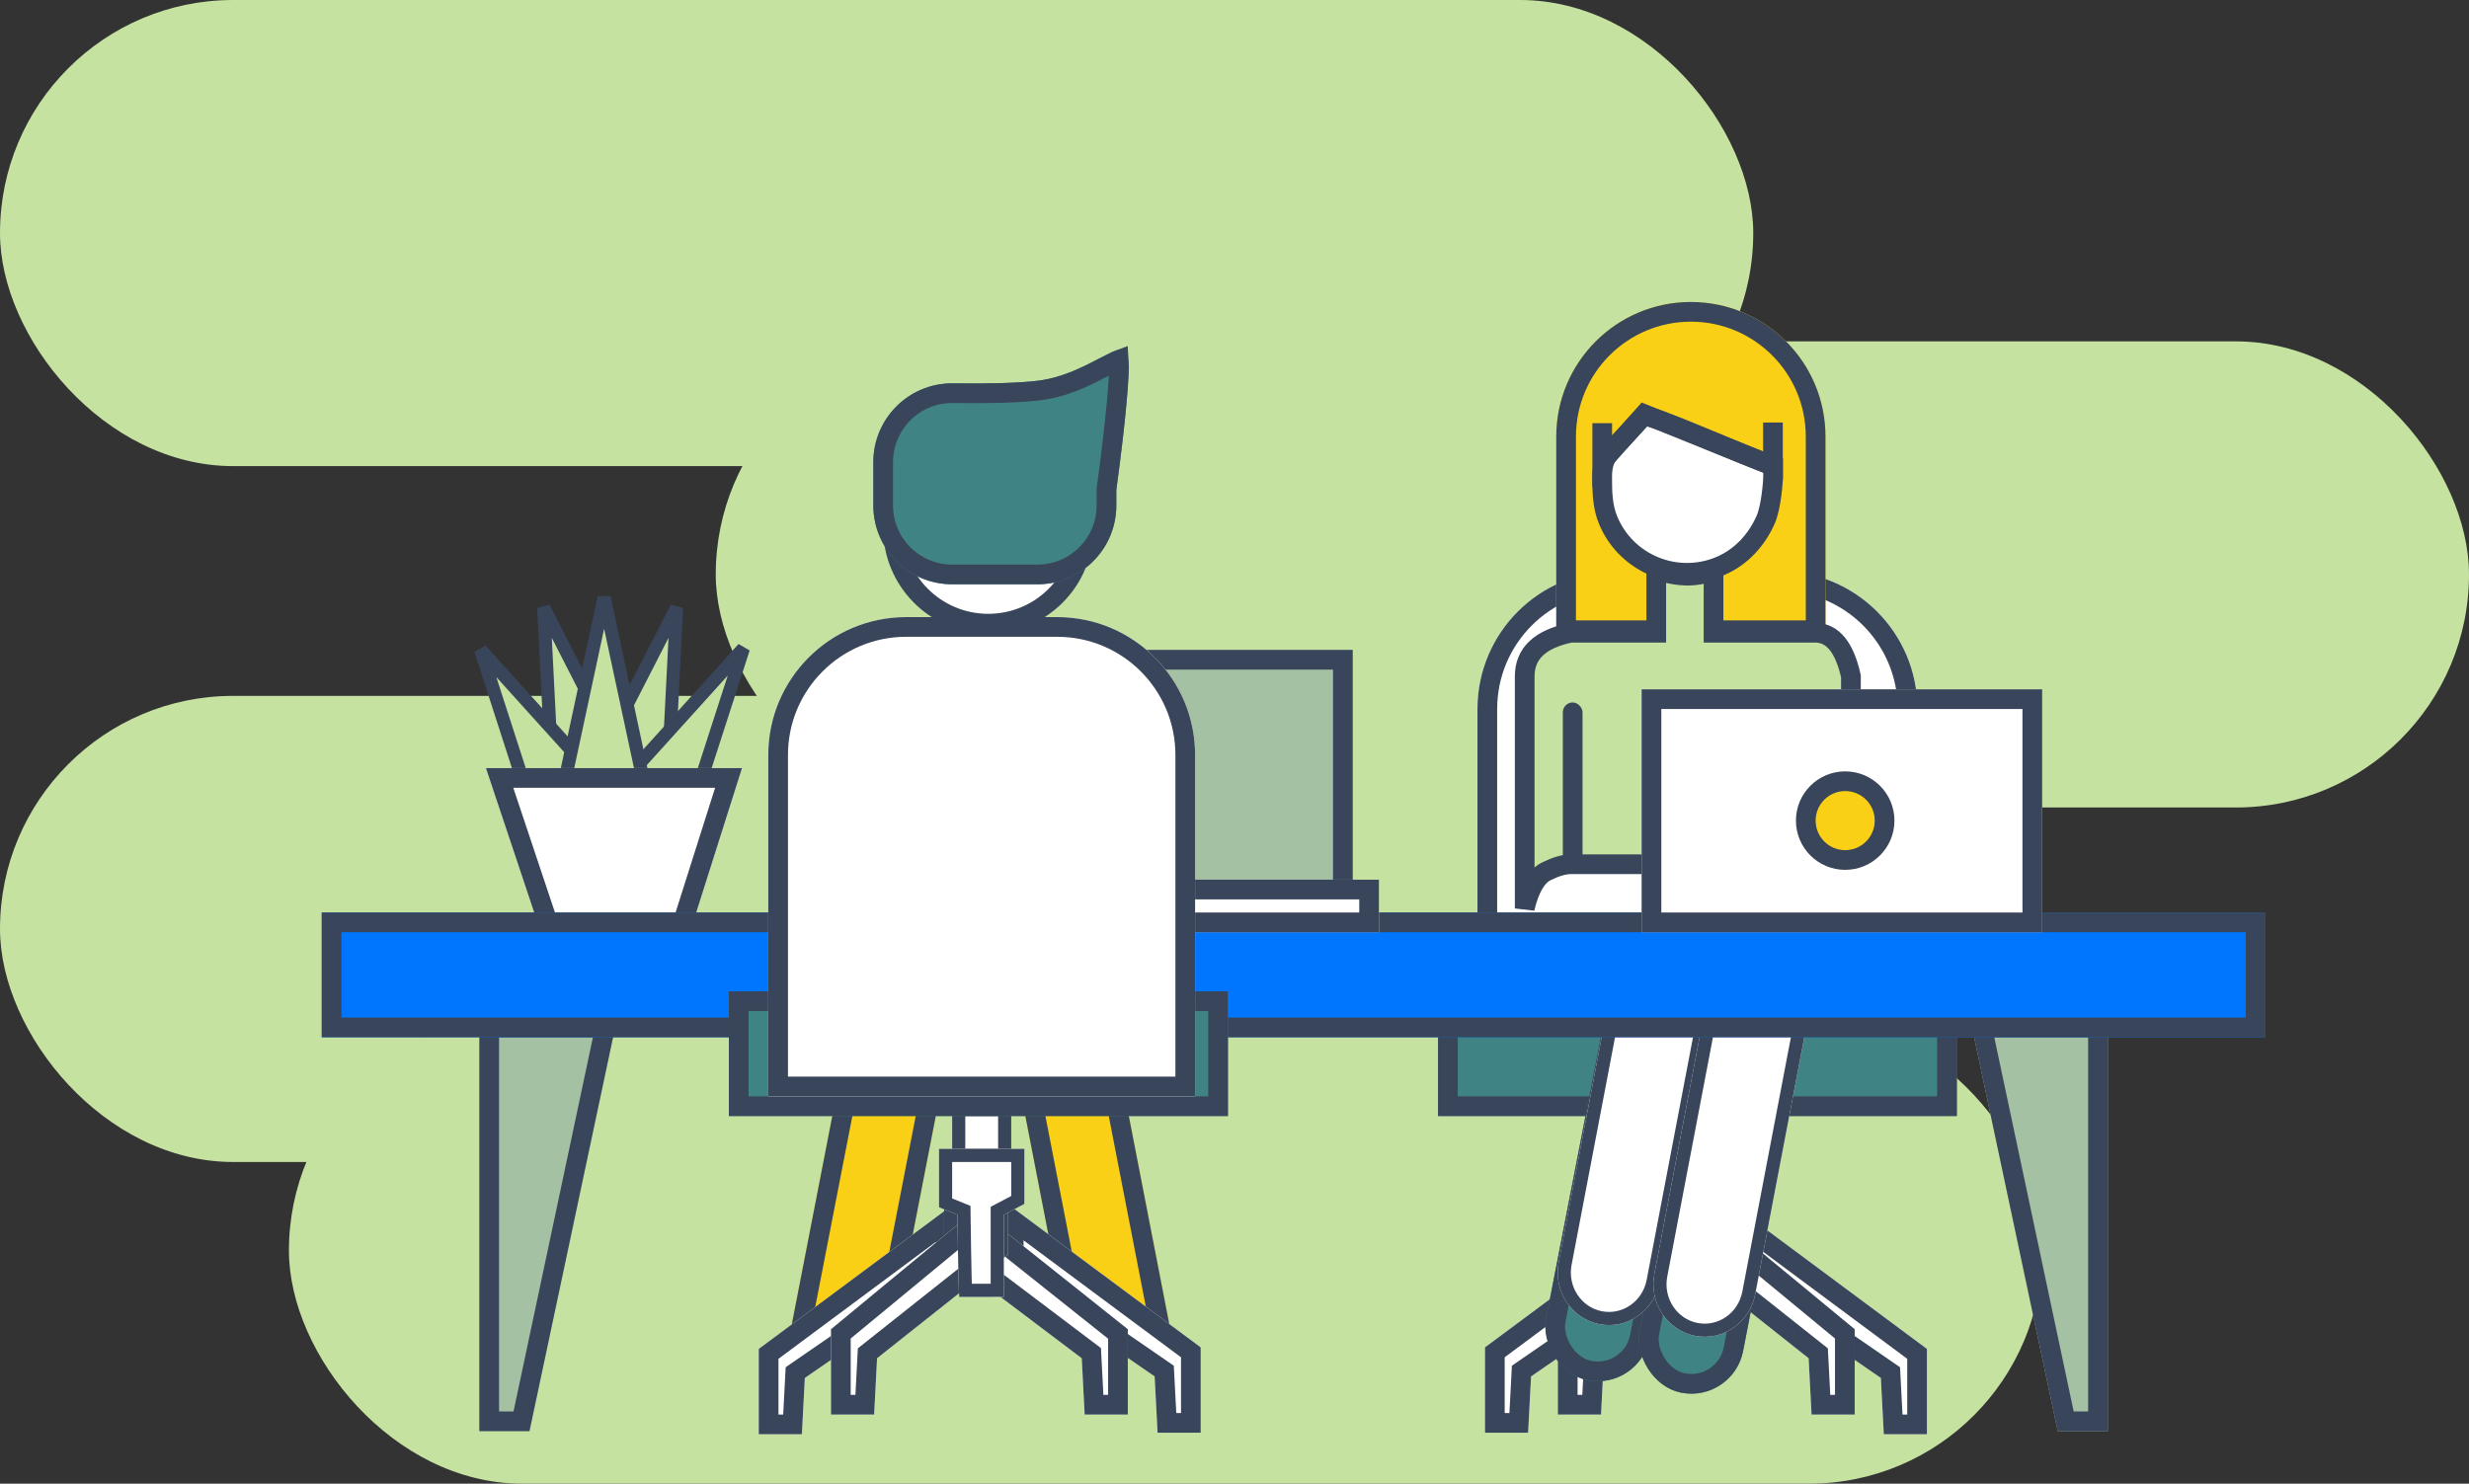 <?xml version="1.0" encoding="UTF-8"?>
<svg width="376px" height="226px" viewBox="0 0 376 226" version="1.1" xmlns="http://www.w3.org/2000/svg" xmlns:xlink="http://www.w3.org/1999/xlink">
    <rect x="0" y="0" width="376" height="226" fill="#333333" stroke="none"/>
    <!-- Generator: Sketch 48.2 (47327) - http://www.bohemiancoding.com/sketch -->
    <title>team</title>
    <desc>Created with Sketch.</desc>
    <defs>
        <polygon id="path-1" points="6 26 45 26 36.762 52 14.687 52"></polygon>
        <rect id="path-2" x="4.899" y="1.764" width="15.47" height="47"></rect>
        <rect id="path-3" x="38.342" y="2.044" width="15.47" height="47"></rect>
        <polygon id="path-4" points="16.334 -0.502 25.012 6.037 23.835 33.899 30.414 39.417 26.461 44.663 16.08 36.84"></polygon>
        <polygon id="path-5" points="51.436 -0.268 60.114 6.272 58.937 34.133 65.516 39.652 61.563 44.897 51.181 37.074"></polygon>
        <polygon id="path-6" points="25.783 -2.368 34.462 4.172 34.488 30.436 41.067 35.954 37.114 41.2 26.733 33.377"></polygon>
        <polygon id="path-7" points="40.829 -1.969 49.508 4.571 50.136 30.037 56.715 35.555 52.762 40.801 42.381 32.978"></polygon>
        <rect id="path-8" x="36" y="81" width="9" height="9"></rect>
        <path d="M34,88 L47,88 L47,96.899 L44.192,98.036 C44.083,106.369 43.983,110.54 43.892,110.549 C43.833,110.555 41.579,110.555 37.13,110.549 L37.13,98.036 L34,96.389 L34,88 Z" id="path-9"></path>
        <rect id="path-10" x="0" y="64" width="79" height="19"></rect>
        <path d="M27,0 L52,0 C63.598,-2.13051432e-15 73,9.402 73,21 L73,68 L6,68 L6,21 C6,9.402 15.402,2.13051432e-15 27,0 Z" id="path-11"></path>
        <path d="M25.5,0 L25.5,0 C36.822,-2.07978778e-15 46,9.178 46,20.5 L46,51.5 L5,51.5 L5,20.5 C5,9.178 14.178,2.07978778e-15 25.5,0 Z" id="path-12"></path>
        <rect id="path-13" x="5.013" y="8.659" width="16.039" height="63.595" rx="8.02"></rect>
        <rect id="path-14" x="19.347" y="9.807" width="16.039" height="63.595" rx="8.02"></rect>
        <path d="M18.548,0.309 C22.829,0.926 25.811,4.983 25.21,9.371 L18.75,56.485 C18.148,60.873 14.19,63.93 9.909,63.313 C5.628,62.697 2.646,58.639 3.247,54.251 L9.707,7.138 C10.309,2.75 14.267,-0.307 18.548,0.309 Z" id="path-15"></path>
        <path d="M33.191,1.328 C37.472,1.945 40.454,6.002 39.853,10.39 L33.393,57.503 C32.791,61.891 28.833,64.949 24.552,64.332 C20.271,63.715 17.288,59.658 17.89,55.27 L24.35,8.157 C24.952,3.769 28.91,0.712 33.191,1.328 Z" id="path-16"></path>
        <polygon id="path-17" points="251 16 272 16 272 79 264.367 79"></polygon>
        <polygon id="path-18" points="24 16 45 16 45 79 37.367 79"></polygon>
        <rect id="path-19" x="0" y="0" width="296" height="19"></rect>
        <rect id="path-20" x="0" y="0" width="45" height="38"></rect>
        <rect id="path-21" x="0" y="35" width="49" height="8"></rect>
        <polygon id="path-22" points="16.334 -0.502 25.012 6.037 23.835 33.899 30.414 39.417 26.461 44.663 16.08 36.84"></polygon>
        <polygon id="path-23" points="51.436 -0.268 60.114 6.272 58.937 34.133 65.516 39.652 61.563 44.897 51.181 37.074"></polygon>
        <polygon id="path-24" points="25.783 -2.368 34.462 4.172 34.488 30.436 41.067 35.954 37.114 41.2 26.733 33.377"></polygon>
        <polygon id="path-25" points="40.829 -1.969 49.508 4.571 50.136 30.037 56.715 35.555 52.762 40.801 42.381 32.978"></polygon>
        <rect id="path-26" x="36" y="74" width="9" height="9"></rect>
        <path d="M34,81 L47,81 L47,89.899 L44.192,91.036 C44.083,99.369 43.983,103.54 43.892,103.549 C43.833,103.555 41.579,103.555 37.13,103.549 L37.13,91.036 L34,89.389 L34,81 Z" id="path-27"></path>
        <rect id="path-28" x="3" y="57" width="76" height="19"></rect>
        <path d="M29,0 L52,0 C63.598,-2.13051432e-15 73,9.402 73,21 L73,73 L8,73 L8,21 C8,9.402 17.402,2.13051432e-15 29,0 Z" id="path-29"></path>
        <path d="M12.168,5.391 C17.832,5.47 22.109,5.34 25,5 C32.032,4.173 37.373,-1.114 38.515,0.472 C39.277,1.529 38.772,8.589 37,21.653 L37,24 C37,30.627 31.627,36 25,36 L12,36 C5.373,36 -2.55256138e-06,30.627 -2.88271171e-06,24 C-2.88271173e-06,24 -2.88271173e-06,24 -2.88271171e-06,24 L-5.84910165e-07,17.39 C-2.24222142e-07,10.762 5.373,5.39 12,5.39 C12.056,5.39 12.112,5.39 12.168,5.391 Z" id="path-30"></path>
        <rect id="path-31" x="0" y="0" width="61" height="37"></rect>
    </defs>
    <g id="Page-1" stroke="none" stroke-width="1" fill="none" fill-rule="evenodd">
        <g id="team">
            <g id="Background" fill="#C5E2A1">
                <rect id="Rectangle-27" x="109" y="52" width="267" height="71" rx="35.5"></rect>
                <rect id="Rectangle-27" x="0" y="0" width="267" height="71" rx="35.5"></rect>
                <rect id="Rectangle-27" x="0" y="106" width="267" height="71" rx="35.5"></rect>
                <rect id="Rectangle-27" x="44" y="155" width="267" height="71" rx="35.5"></rect>
            </g>
            <g id="plant" transform="translate(68, 91)">
                <polygon id="Triangle" stroke="#39455A" stroke-width="2" fill="#C5E2A1" transform="translate(31.419, 15.076) rotate(-345) translate(-31.419, -15.076) " points="31.419 1.076 37.419 29.076 25.419 29.076"></polygon>
                <polygon id="Triangle" stroke="#39455A" stroke-width="2" fill="#C5E2A1" transform="translate(18.419, 15.076) scale(-1, 1) rotate(-345) translate(-18.419, -15.076) " points="18.419 1.076 24.419 29.076 12.419 29.076"></polygon>
                <polygon id="Triangle" stroke="#39455A" stroke-width="2" fill="#C5E2A1" transform="translate(38.213, 19.893) rotate(-330) translate(-38.213, -19.893) " points="38.213 5.893 44.213 33.893 32.213 33.893"></polygon>
                <polygon id="Triangle" stroke="#39455A" stroke-width="2" fill="#C5E2A1" transform="translate(12.196, 20.124) scale(-1, 1) rotate(-330) translate(-12.196, -20.124) " points="12.196 6.124 18.196 34.124 6.196 34.124"></polygon>
                <polygon id="Triangle" stroke="#39455A" stroke-width="2" fill="#C5E2A1" points="24 0 30 28 18 28"></polygon>
                <g id="Rectangle-26">
                    <use fill="#FFFFFF" fill-rule="evenodd" xlink:href="#path-1"></use>
                    <path stroke="#39455A" stroke-width="3" d="M8.083,27.5 L15.768,50.5 L35.664,50.5 L42.951,27.5 L8.083,27.5 Z"></path>
                </g>
            </g>
            <g id="legs" transform="translate(120, 155)">
                <g id="Rectangle-15" transform="translate(12.634, 25.264) rotate(-349) translate(-12.634, -25.264) ">
                    <use fill="#F9D016" fill-rule="evenodd" xlink:href="#path-2"></use>
                    <rect stroke="#39455A" stroke-width="3" x="6.399" y="3.264" width="12.47" height="44"></rect>
                </g>
                <g id="Rectangle-15" transform="translate(46.077, 25.544) scale(-1, 1) rotate(-349) translate(-46.077, -25.544) ">
                    <use fill="#F9D016" fill-rule="evenodd" xlink:href="#path-3"></use>
                    <rect stroke="#39455A" stroke-width="3" x="39.842" y="3.544" width="12.47" height="44"></rect>
                </g>
            </g>
            <g id="girlchair" transform="translate(219, 87)">
                <g id="legs" transform="translate(0, 93)">
                    <g id="Rectangle-17" transform="translate(23.247, 22.081) rotate(-307) translate(-23.247, -22.081) ">
                        <use fill="#FFFFFF" fill-rule="evenodd" xlink:href="#path-4"></use>
                        <path stroke="#39455A" stroke-width="3" d="M17.814,2.491 L17.585,36.096 L26.166,42.563 L28.359,39.652 L22.306,34.574 L23.48,6.761 L17.814,2.491 Z"></path>
                    </g>
                    <g id="Rectangle-17" transform="translate(58.349, 22.315) scale(-1, 1) rotate(-307) translate(-58.349, -22.315) ">
                        <use fill="#FFFFFF" fill-rule="evenodd" xlink:href="#path-5"></use>
                        <path stroke="#39455A" stroke-width="3" d="M52.915,2.725 L52.687,36.33 L61.268,42.797 L63.461,39.886 L57.407,34.808 L58.582,6.995 L52.915,2.725 Z"></path>
                    </g>
                    <g id="Rectangle-17" transform="translate(33.425, 19.416) rotate(-307) translate(-33.425, -19.416) ">
                        <use fill="#FFFFFF" fill-rule="evenodd" xlink:href="#path-6"></use>
                        <path stroke="#39455A" stroke-width="3" d="M27.365,0.703 L28.213,32.614 L36.819,39.1 L39.012,36.189 L32.989,31.137 L32.962,4.92 L27.365,0.703 Z"></path>
                    </g>
                    <g id="Rectangle-17" transform="translate(48.772, 19.416) scale(-1, 1) rotate(-307) translate(-48.772, -19.416) ">
                        <use fill="#FFFFFF" fill-rule="evenodd" xlink:href="#path-7"></use>
                        <path stroke="#39455A" stroke-width="3" d="M42.469,1.145 L43.848,32.205 L52.467,38.7 L54.66,35.789 L48.653,30.751 L48.026,5.333 L42.469,1.145 Z"></path>
                    </g>
                </g>
                <g id="Rectangle-16">
                    <use fill="#FFFFFF" fill-rule="evenodd" xlink:href="#path-8"></use>
                    <rect stroke="#39455A" stroke-width="2" x="37" y="82" width="7" height="7"></rect>
                </g>
                <g id="Rectangle-16">
                    <use fill="#FFFFFF" fill-rule="evenodd" xlink:href="#path-9"></use>
                    <path stroke="#39455A" stroke-width="2" d="M35,89 L35,95.785 L38.13,97.432 L38.13,109.55 C40.279,109.552 42.01,109.553 42.97,109.554 C42.992,109.044 43.013,108.322 43.036,107.39 C43.086,105.309 43.138,102.186 43.192,98.023 L43.201,97.359 L46,96.225 L46,89 L35,89 Z"></path>
                </g>
                <g id="Rectangle-13">
                    <use fill="#408385" fill-rule="evenodd" xlink:href="#path-10"></use>
                    <rect stroke="#39455A" stroke-width="3" x="1.5" y="65.5" width="76" height="16"></rect>
                </g>
                <g id="Rectangle-12">
                    <use fill="#FFFFFF" fill-rule="evenodd" xlink:href="#path-11"></use>
                    <path stroke="#39455A" stroke-width="3" d="M7.5,66.5 L71.5,66.5 L71.5,21 C71.5,10.23 62.77,1.5 52,1.5 L27,1.5 C16.23,1.5 7.5,10.23 7.5,21 L7.5,66.5 Z"></path>
                </g>
            </g>
            <g id="girl" transform="translate(232, 46)">
                <rect id="Rectangle-24" fill="#FFFFFF" x="0" y="86" width="21" height="8"></rect>
                <g id="Rectangle-22">
                    <use fill="#F9D016" fill-rule="evenodd" xlink:href="#path-12"></use>
                    <path stroke="#39455A" stroke-width="3" d="M6.5,50 L44.5,50 L44.5,20.5 C44.5,10.007 35.993,1.5 25.5,1.5 C15.007,1.5 6.5,10.007 6.5,20.5 L6.5,50 Z"></path>
                </g>
                <path d="M27.181,41.154 C27.852,40.996 29.951,39.923 32.022,39.063 C34.247,38.139 35.488,37.78 36.627,35.098 C37.486,33.073 38.361,30.97 38.361,28.606 C38.361,21.426 32.541,15.606 25.361,15.606 C21.871,15.606 18.663,17.119 16.233,19.411 C14.716,20.842 12.913,24.35 12.668,24.928 C12.401,25.556 12.499,25.325 11.974,26.562 C15.311,29.394 26.219,41.381 27.181,41.154 Z" id="Oval-13" stroke="#39455A" stroke-width="3" fill="#FFFFFF" transform="translate(25.167, 28.382) rotate(-203) translate(-25.167, -28.382) "></path>
                <polyline id="Path-8" stroke="#39455A" stroke-width="3" points="12 18.466 12 24.308 18.423 17.097 38 25.002 38 18.357"></polyline>
                <path d="M20.227,40.838 L20.227,50.378 L7.194,50.378 C2.527,51.343 0.193,53.556 0.193,57.017 C0.193,60.478 0.193,72.265 0.193,92.377 C0.915,89.336 2.008,87.455 3.474,86.732 C4.94,86.01 6.18,85.649 7.194,85.649 L49.874,85.649 L49.874,57.017 C48.898,52.591 47.082,50.378 44.425,50.378 C41.768,50.378 36.61,50.378 28.951,50.378 L28.951,40.838 C27.771,41.403 26.465,41.685 25.034,41.685 C23.602,41.685 22,41.403 20.227,40.838 Z" id="Path-9" stroke="#39455A" stroke-width="3" fill="#C5E2A1"></path>
                <rect id="Rectangle-23" fill="#39455A" x="6" y="61" width="3" height="25" rx="1.5"></rect>
            </g>
            <g id="legs" transform="translate(254.975, 176.447) rotate(3) translate(-254.975, -176.447) translate(234.975, 138.947)">
                <g id="Rectangle-25" transform="translate(13.032, 40.457) rotate(-352) translate(-13.032, -40.457) ">
                    <use fill="#408385" fill-rule="evenodd" xlink:href="#path-13"></use>
                    <rect stroke="#39455A" stroke-width="3" x="6.513" y="10.159" width="13.039" height="60.595" rx="6.52"></rect>
                </g>
                <g id="Rectangle-25" transform="translate(27.367, 41.604) rotate(-352) translate(-27.367, -41.604) ">
                    <use fill="#408385" fill-rule="evenodd" xlink:href="#path-14"></use>
                    <rect stroke="#39455A" stroke-width="3" x="20.847" y="11.307" width="13.039" height="60.595" rx="6.52"></rect>
                </g>
                <g id="Rectangle-25">
                    <use fill="#FFFFFF" fill-rule="evenodd" xlink:href="#path-15"></use>
                    <path stroke="#39455A" stroke-width="2" d="M18.405,1.299 C14.679,0.762 11.225,3.43 10.698,7.274 L4.238,54.387 C3.71,58.236 6.32,61.786 10.052,62.323 C13.778,62.86 17.232,60.192 17.759,56.349 L24.219,9.235 C24.747,5.387 22.137,1.837 18.405,1.299 Z"></path>
                </g>
                <g id="Rectangle-25">
                    <use fill="#FFFFFF" fill-rule="evenodd" xlink:href="#path-16"></use>
                    <path stroke="#39455A" stroke-width="2" d="M33.048,2.318 C29.322,1.781 25.868,4.449 25.341,8.293 L18.881,55.406 C18.353,59.255 20.963,62.805 24.695,63.342 C28.421,63.879 31.875,61.211 32.402,57.368 L38.862,10.254 C39.39,6.406 36.78,2.856 33.048,2.318 Z"></path>
                </g>
            </g>
            <g id="table" transform="translate(49, 139)">
                <g id="Rectangle-19">
                    <use fill="#A5C1A3" fill-rule="evenodd" xlink:href="#path-17"></use>
                    <path stroke="#39455A" stroke-width="3" d="M252.852,17.5 L265.582,77.5 L270.5,77.5 L270.5,17.5 L252.852,17.5 Z"></path>
                </g>
                <g id="Rectangle-19" transform="translate(34.5, 47.5) scale(-1, 1) translate(-34.5, -47.5) ">
                    <use fill="#A5C1A3" fill-rule="evenodd" xlink:href="#path-18"></use>
                    <path stroke="#39455A" stroke-width="3" d="M25.852,17.5 L38.582,77.5 L43.5,77.5 L43.5,17.5 L25.852,17.5 Z"></path>
                </g>
                <g id="Rectangle-18">
                    <use fill="#0076FF" fill-rule="evenodd" xlink:href="#path-19"></use>
                    <rect stroke="#39455A" stroke-width="3" x="1.5" y="1.5" width="293" height="16"></rect>
                </g>
            </g>
            <g id="guy-laptop" transform="translate(161, 99)">
                <g id="Rectangle-21">
                    <use fill="#A5C1A3" fill-rule="evenodd" xlink:href="#path-20"></use>
                    <rect stroke="#39455A" stroke-width="3" x="1.5" y="1.5" width="42" height="35"></rect>
                </g>
                <g id="Rectangle-21">
                    <use fill="#FFFFFF" fill-rule="evenodd" xlink:href="#path-21"></use>
                    <rect stroke="#39455A" stroke-width="3" x="1.5" y="36.5" width="46" height="5"></rect>
                </g>
            </g>
            <g id="chair" transform="translate(149.5, 158) scale(-1, 1) translate(-149.5, -158) translate(109, 94)">
                <g id="legs" transform="translate(0, 86)">
                    <g id="Rectangle-17" transform="translate(23.247, 22.081) rotate(-307) translate(-23.247, -22.081) ">
                        <use fill="#FFFFFF" fill-rule="evenodd" xlink:href="#path-22"></use>
                        <path stroke="#39455A" stroke-width="3" d="M17.814,2.491 L17.585,36.096 L26.166,42.563 L28.359,39.652 L22.306,34.574 L23.48,6.761 L17.814,2.491 Z"></path>
                    </g>
                    <g id="Rectangle-17" transform="translate(58.349, 22.315) scale(-1, 1) rotate(-307) translate(-58.349, -22.315) ">
                        <use fill="#FFFFFF" fill-rule="evenodd" xlink:href="#path-23"></use>
                        <path stroke="#39455A" stroke-width="3" d="M52.915,2.725 L52.687,36.33 L61.268,42.797 L63.461,39.886 L57.407,34.808 L58.582,6.995 L52.915,2.725 Z"></path>
                    </g>
                    <g id="Rectangle-17" transform="translate(33.425, 19.416) rotate(-307) translate(-33.425, -19.416) ">
                        <use fill="#FFFFFF" fill-rule="evenodd" xlink:href="#path-24"></use>
                        <path stroke="#39455A" stroke-width="3" d="M27.365,0.703 L28.213,32.614 L36.819,39.1 L39.012,36.189 L32.989,31.137 L32.962,4.92 L27.365,0.703 Z"></path>
                    </g>
                    <g id="Rectangle-17" transform="translate(48.772, 19.416) scale(-1, 1) rotate(-307) translate(-48.772, -19.416) ">
                        <use fill="#FFFFFF" fill-rule="evenodd" xlink:href="#path-25"></use>
                        <path stroke="#39455A" stroke-width="3" d="M42.469,1.145 L43.848,32.205 L52.467,38.7 L54.66,35.789 L48.653,30.751 L48.026,5.333 L42.469,1.145 Z"></path>
                    </g>
                </g>
                <g id="Rectangle-16">
                    <use fill="#FFFFFF" fill-rule="evenodd" xlink:href="#path-26"></use>
                    <rect stroke="#39455A" stroke-width="2" x="37" y="75" width="7" height="7"></rect>
                </g>
                <g id="Rectangle-16">
                    <use fill="#FFFFFF" fill-rule="evenodd" xlink:href="#path-27"></use>
                    <path stroke="#39455A" stroke-width="2" d="M35,82 L35,88.785 L38.13,90.432 L38.13,102.55 C40.279,102.552 42.01,102.553 42.97,102.554 C42.992,102.044 43.013,101.322 43.036,100.39 C43.086,98.309 43.138,95.186 43.192,91.023 L43.201,90.359 L46,89.225 L46,82 L35,82 Z"></path>
                </g>
                <g id="Rectangle-13">
                    <use fill="#408385" fill-rule="evenodd" xlink:href="#path-28"></use>
                    <rect stroke="#39455A" stroke-width="3" x="4.5" y="58.5" width="73" height="16"></rect>
                </g>
                <g id="Rectangle-12">
                    <use fill="#FFFFFF" fill-rule="evenodd" xlink:href="#path-29"></use>
                    <path stroke="#39455A" stroke-width="3" d="M9.5,71.5 L71.5,71.5 L71.5,21 C71.5,10.23 62.77,1.5 52,1.5 L29,1.5 C18.23,1.5 9.5,10.23 9.5,21 L9.5,71.5 Z"></path>
                </g>
            </g>
            <g id="head" transform="translate(133, 53)">
                <circle id="Oval-11" stroke="#39455A" stroke-width="3" fill="#FFFFFF" cx="17.5" cy="27.5" r="14.5"></circle>
                <g id="Rectangle-14">
                    <use fill="#408385" fill-rule="evenodd" xlink:href="#path-30"></use>
                    <path stroke="#39455A" stroke-width="3" d="M37.397,1.814 C37.28,1.858 37.147,1.913 36.998,1.98 C36.454,2.222 33.712,3.655 33.02,3.991 C30.237,5.344 27.781,6.183 25.175,6.49 C22.206,6.839 17.871,6.971 12.147,6.891 C12.074,6.89 12.074,6.89 12,6.89 C6.201,6.89 1.5,11.591 1.5,17.39 L1.5,24 C1.5,29.799 6.201,34.5 12,34.5 L25,34.5 C30.799,34.5 35.5,29.799 35.5,24 L35.5,21.653 L35.514,21.451 C36.964,10.757 37.549,3.686 37.397,1.814 Z"></path>
                </g>
            </g>
            <g id="girl-laptop" transform="translate(250, 105)">
                <g id="Rectangle-20">
                    <use fill="#FFFFFF" fill-rule="evenodd" xlink:href="#path-31"></use>
                    <rect stroke="#39455A" stroke-width="3" x="1.5" y="1.5" width="58" height="34"></rect>
                </g>
                <circle id="Oval-12" stroke="#39455A" stroke-width="3" fill="#F9D016" cx="31" cy="20" r="6"></circle>
            </g>
        </g>
    </g>
</svg>